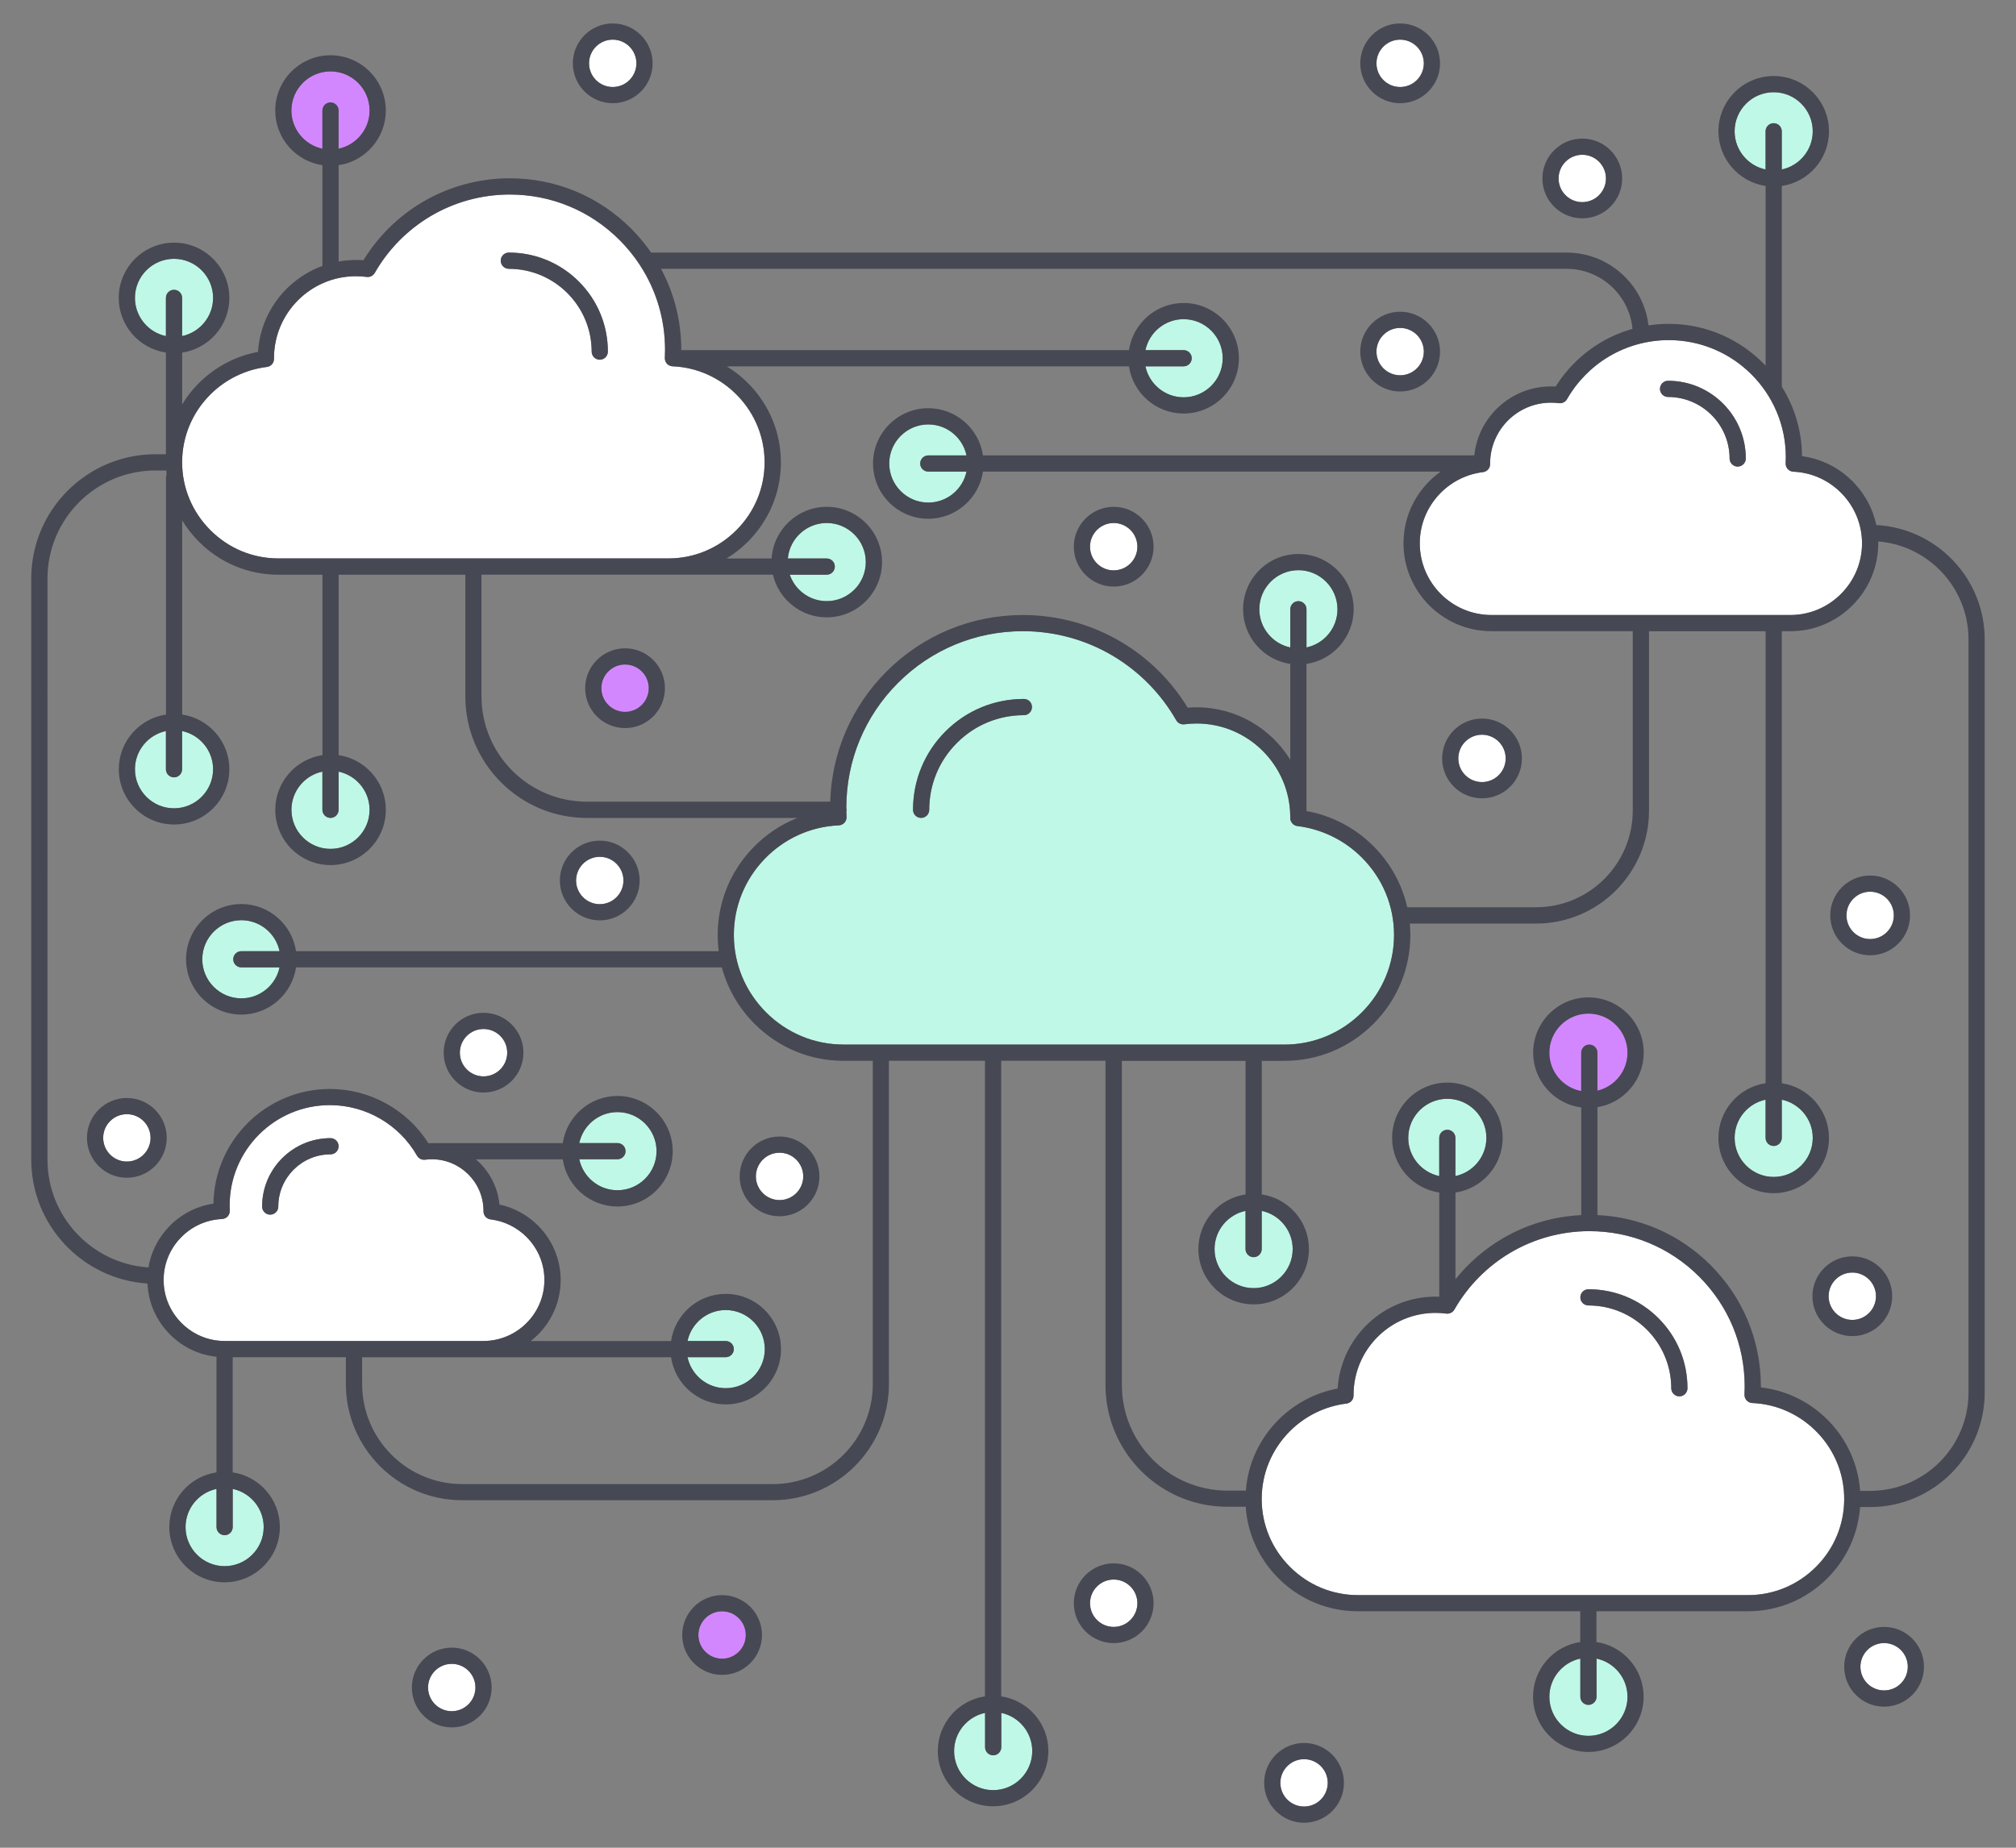 <svg id="Layer_2" xmlns="http://www.w3.org/2000/svg" viewBox="0 0 600 550"><rect x="0" y="0" width="600" height="550" fill="#808080" stroke="none"/><style>.st0{fill:none}.st1{fill:#d387ff}.st2{fill:#fff}.st3{fill:#bff8e6}.st4{fill:#464853}</style><path id="XMLID_222_" class="st0" d="M202.76 104.22H336c1.17-7.93 8.02-14.04 16.27-14.04 9.07 0 16.45 7.38 16.45 16.45s-7.38 16.45-16.45 16.45c-8.25 0-15.1-6.11-16.27-14.04H216.27c2.45 1.5 4.73 3.32 6.77 5.44 6.03 6.27 9.35 14.49 9.35 23.14 0 8.89-3.49 17.28-9.82 23.61-1.94 1.94-4.07 3.61-6.35 5h13.41c.55-8.57 7.7-15.38 16.41-15.38 9.07 0 16.45 7.38 16.45 16.45s-7.38 16.45-16.45 16.45c-7.78 0-14.31-5.43-16.02-12.7H143.3v36.21c0 17.29 14.07 31.36 31.36 31.36h72.43c.45-14.65 6.36-28.35 16.77-38.76 10.84-10.84 25.24-16.8 40.57-16.8 10.31 0 20.41 2.76 29.23 7.99 8.1 4.81 14.92 11.56 19.81 19.59.88-.07 1.77-.11 2.67-.11 11.77 0 22.11 6.25 27.87 15.61v-28.53c-7.93-1.17-14.04-8.02-14.04-16.27 0-9.07 7.38-16.45 16.45-16.45s16.45 7.38 16.45 16.45c0 8.25-6.11 15.1-14.04 16.27v43.79c7.47 1.34 14.47 4.99 19.9 10.42 5.1 5.1 8.56 11.39 10.09 18.23h38.32c15.88 0 28.8-12.92 28.8-28.8v-53.38h-42.06c-14.43 0-26.17-11.74-26.17-26.17 0-6.96 2.73-13.53 7.69-18.48 1.05-1.05 2.19-2.01 3.4-2.86H292.55c-1.17 7.93-8.02 14.04-16.27 14.04-9.07 0-16.45-7.38-16.45-16.45s7.38-16.45 16.45-16.45c8.25 0 15.1 6.11 16.27 14.04h146.24c1.21-11.52 10.98-20.53 22.81-20.53.47 0 .94.01 1.4.04 3.36-5.38 7.98-9.9 13.45-13.14 2.96-1.75 6.13-3.11 9.42-4.03-.93-10.02-9.39-17.88-19.64-17.88h-269.5c3.94 7.33 6.03 15.56 6.03 24.12v.1zm-16.73 112.5c-6.55 0-11.87-5.33-11.87-11.87 0-6.55 5.33-11.87 11.87-11.87 6.55 0 11.87 5.33 11.87 11.87 0 6.54-5.33 11.87-11.87 11.87zm255.05-2.84c6.55 0 11.87 5.33 11.87 11.87 0 6.55-5.33 11.87-11.87 11.87-6.55 0-11.87-5.33-11.87-11.87-.01-6.54 5.32-11.87 11.87-11.87zm-109.62-63.03c6.55 0 11.87 5.33 11.87 11.87 0 6.55-5.33 11.87-11.87 11.87s-11.87-5.33-11.87-11.87c-.01-6.54 5.32-11.87 11.87-11.87zm85.25-58.06c6.55 0 11.87 5.33 11.87 11.87 0 6.55-5.33 11.87-11.87 11.87-6.55 0-11.87-5.33-11.87-11.87 0-6.54 5.32-11.87 11.87-11.87z"/><path id="XMLID_229_" class="st0" d="M224.58 304.75c-4.74-4.74-8.06-10.52-9.74-16.8H88.1c-1.17 7.93-8.02 14.04-16.27 14.04-9.07 0-16.45-7.38-16.45-16.45s7.38-16.45 16.45-16.45c8.25 0 15.1 6.11 16.27 14.04h125.79c-.21-1.59-.31-3.21-.31-4.84 0-9.69 3.72-18.9 10.48-25.92 3.79-3.94 8.29-6.95 13.22-8.91h-62.62c-19.95 0-36.19-16.23-36.19-36.19v-36.21h-37.7v53.71c7.93 1.17 14.04 8.02 14.04 16.27 0 9.07-7.38 16.45-16.45 16.45s-16.45-7.38-16.45-16.45c0-8.25 6.11-15.1 14.04-16.27v-53.71H82.82c-8.9 0-17.28-3.49-23.62-9.82-1.94-1.94-3.61-4.07-4.99-6.35v57.81c7.93 1.17 14.04 8.02 14.04 16.27 0 9.07-7.38 16.45-16.45 16.45s-16.45-7.38-16.45-16.45c0-8.25 6.11-15.1 14.04-16.27v-70.56c0-.33.07-.65.19-.94-.04-.39-.08-.77-.11-1.16h-3.19c-17.73 0-32.16 14.42-32.16 32.16v172.96c0 17.02 13.3 31 30.05 32.09.75-4.54 2.86-8.75 6.12-12.14 3.58-3.72 8.21-6.1 13.23-6.84.28-18.88 15.72-34.14 34.66-34.14 11.89 0 22.98 6.15 29.31 16.15.34-.02.69-.03 1.04-.03h38.95c1.17-7.93 8.02-14.04 16.27-14.04 9.07 0 16.45 7.38 16.45 16.45s-7.38 16.45-16.45 16.45c-8.25 0-15.1-6.11-16.27-14.04h-25.87c3.89 3.32 6.51 8.08 7.02 13.45 4.31.92 8.32 3.1 11.47 6.25 4.35 4.35 6.75 10.12 6.75 16.23 0 7.38-3.49 13.95-8.91 18.16h41.77c1.17-7.93 8.02-14.04 16.27-14.04 9.07 0 16.45 7.38 16.45 16.45s-7.38 16.45-16.45 16.45c-8.25 0-15.1-6.11-16.27-14.04h-91.94v7.98c0 16.42 13.36 29.78 29.78 29.78h92.42c16.42 0 29.78-13.36 29.78-29.78v-96.22h-8.72c-9.96.02-19.36-3.89-26.45-10.99zm-46.08-54.53c6.55 0 11.87 5.33 11.87 11.87 0 6.55-5.33 11.87-11.87 11.87-6.55 0-11.87-5.33-11.87-11.87 0-6.55 5.33-11.87 11.87-11.87zM37.75 350.57c-6.55 0-11.87-5.33-11.87-11.87 0-6.55 5.33-11.87 11.87-11.87 6.55 0 11.87 5.33 11.87 11.87 0 6.55-5.32 11.87-11.87 11.87zm106.16-25.35c-6.55 0-11.87-5.33-11.87-11.87 0-6.55 5.33-11.87 11.87-11.87 6.55 0 11.87 5.33 11.87 11.87 0 6.54-5.33 11.87-11.87 11.87zm88.1 36.82c-6.55 0-11.87-5.33-11.87-11.87 0-6.55 5.33-11.87 11.87-11.87 6.55 0 11.87 5.33 11.87 11.87 0 6.55-5.32 11.87-11.87 11.87z"/><path id="XMLID_235_" class="st0" d="M559 161.17c0 .18.01.37.01.56 0 6.96-2.73 13.53-7.68 18.48-4.96 4.96-11.52 7.69-18.48 7.69h-2.54v134.53c7.93 1.17 14.04 8.02 14.04 16.27 0 9.07-7.38 16.45-16.45 16.45s-16.45-7.38-16.45-16.45c0-8.25 6.11-15.1 14.04-16.27V187.89h-34.7v53.38c0 18.54-15.08 33.62-33.62 33.62H419.6c.1 1.12.16 2.26.16 3.4 0 9.97-3.91 19.37-11 26.46-7.1 7.1-16.49 11-26.46 11h-6.76v39.77c7.93 1.17 14.04 8.02 14.04 16.27 0 9.07-7.38 16.45-16.45 16.45s-16.45-7.38-16.45-16.45c0-8.25 6.11-15.1 14.04-16.27v-39.77H333.9v96.51c0 17.33 14.1 31.42 31.42 31.42h5.49c.59-7.96 3.99-15.37 9.73-21.11 4.8-4.8 10.98-8.04 17.58-9.27.96-15.25 13.67-27.36 29.16-27.36.37 0 .73.01 1.09.02v-31.01c-7.93-1.17-14.04-8.02-14.04-16.27 0-9.07 7.38-16.45 16.45-16.45s16.45 7.38 16.45 16.45c0 8.25-6.11 15.1-14.04 16.27v25.81c3.84-4.79 8.53-8.88 13.84-12.03 7.15-4.24 15.27-6.66 23.59-7.05v-32.05c-8.06-1.06-14.31-7.96-14.31-16.31 0-9.07 7.38-16.45 16.45-16.45s16.45 7.38 16.45 16.45c0 8.16-5.97 14.95-13.77 16.23v32.12c12.73.59 24.62 5.82 33.69 14.9 9.64 9.64 14.95 22.46 14.95 36.1v.29c7.7.88 14.83 4.41 20.28 10.08 5.47 5.69 8.71 12.97 9.26 20.72h2.98c16.15 0 29.28-13.14 29.28-29.28V190.35c-.01-15.34-11.86-27.96-26.88-29.18zm-7.72 236.54c-6.55 0-11.87-5.33-11.87-11.87 0-6.55 5.33-11.87 11.87-11.87s11.87 5.33 11.87 11.87c0 6.55-5.32 11.87-11.87 11.87zm5.31-113.36c-6.55 0-11.87-5.33-11.87-11.87 0-6.55 5.33-11.87 11.87-11.87 6.55 0 11.87 5.33 11.87 11.87 0 6.54-5.32 11.87-11.87 11.87z"/><path id="XMLID_248_" class="st1" d="M221.95 486.68c0-3.88-3.16-7.05-7.05-7.05-3.89 0-7.05 3.16-7.05 7.05 0 3.89 3.16 7.05 7.05 7.05 3.89-.01 7.05-3.17 7.05-7.05z"/><path id="XMLID_240_" class="st1" d="M193.07 204.85c0-3.89-3.16-7.05-7.05-7.05-3.89 0-7.05 3.16-7.05 7.05 0 3.89 3.16 7.05 7.05 7.05 3.89-.01 7.05-3.17 7.05-7.05z"/><path id="XMLID_244_" class="st2" d="M239.06 350.17c0-3.89-3.16-7.05-7.05-7.05-3.89 0-7.05 3.16-7.05 7.05 0 3.88 3.16 7.05 7.05 7.05 3.89 0 7.05-3.16 7.05-7.05z"/><circle id="XMLID_252_" class="st2" cx="388.11" cy="530.69" r="7.05"/><ellipse id="XMLID_256_" transform="rotate(-67.5 560.732 496.125)" class="st2" cx="560.74" cy="496.14" rx="7.05" ry="7.05"/><path id="XMLID_260_" class="st2" d="M331.46 470.17c-3.89 0-7.05 3.16-7.05 7.05 0 3.88 3.16 7.05 7.05 7.05s7.05-3.16 7.05-7.05c-.01-3.89-3.17-7.05-7.05-7.05z"/><circle id="XMLID_264_" class="st2" cx="134.45" cy="502.32" r="7.05"/><ellipse id="XMLID_268_" transform="rotate(-67.5 441.068 225.749)" class="st2" cx="441.08" cy="225.75" rx="7.05" ry="7.05"/><path id="XMLID_272_" class="st2" d="M178.5 269.14c3.89 0 7.05-3.16 7.05-7.05 0-3.88-3.16-7.05-7.05-7.05-3.89 0-7.05 3.16-7.05 7.05.01 3.89 3.17 7.05 7.05 7.05z"/><circle id="XMLID_276_" class="st2" cx="143.91" cy="313.35" r="7.05"/><path id="XMLID_280_" class="st2" d="M44.8 338.7c0-3.89-3.16-7.05-7.05-7.05-3.89 0-7.05 3.16-7.05 7.05 0 3.88 3.16 7.05 7.05 7.05 3.89 0 7.05-3.16 7.05-7.05z"/><circle id="XMLID_284_" class="st2" cx="416.71" cy="104.66" r="7.05"/><circle id="XMLID_288_" class="st2" cx="470.92" cy="53.12" r="7.05"/><ellipse id="XMLID_292_" transform="rotate(-67.5 182.356 18.849)" class="st2" cx="182.36" cy="18.85" rx="7.05" ry="7.05"/><circle id="XMLID_296_" class="st2" cx="416.71" cy="18.85" r="7.05"/><ellipse id="XMLID_300_" transform="rotate(-9.213 331.436 162.681)" class="st2" cx="331.46" cy="162.73" rx="7.05" ry="7.05"/><path id="XMLID_304_" class="st2" d="M556.59 265.43c-3.89 0-7.05 3.16-7.05 7.05s3.16 7.05 7.05 7.05c3.88 0 7.05-3.16 7.05-7.05s-3.16-7.05-7.05-7.05z"/><path id="XMLID_308_" class="st2" d="M551.28 378.79c-3.89 0-7.05 3.16-7.05 7.05 0 3.88 3.16 7.05 7.05 7.05s7.05-3.16 7.05-7.05c0-3.88-3.16-7.05-7.05-7.05z"/><path id="XMLID_330_" class="st2" d="M496.65 101.23c-6.26 0-12.39 1.68-17.74 4.85-5.2 3.08-9.53 7.49-12.53 12.73-.49.85-1.45 1.33-2.42 1.19-.76-.1-1.55-.15-2.36-.15-9.99 0-18.11 8.13-18.11 18.11v.06c.07 1.27-.86 2.35-2.12 2.51-4.7.56-9.16 2.74-12.54 6.12-4.04 4.04-6.27 9.4-6.27 15.07 0 11.77 9.58 21.34 21.34 21.34h88.94c5.67 0 11.03-2.23 15.07-6.27 4.04-4.05 6.27-9.4 6.27-15.07 0-5.52-2.12-10.76-5.97-14.76-3.84-4-8.98-6.32-14.46-6.56-.64-.03-1.25-.31-1.68-.79-.43-.48-.66-1.11-.62-1.75.03-.59.05-1.2.05-1.8-.01-19.2-15.64-34.83-34.85-34.83zm20.52 37.66c-1.33 0-2.41-1.08-2.41-2.41 0-10.1-8.22-18.31-18.31-18.31-1.33 0-2.41-1.08-2.41-2.41s1.08-2.41 2.41-2.41c12.76 0 23.14 10.38 23.14 23.14 0 1.32-1.09 2.4-2.42 2.4z"/><path id="XMLID_334_" class="st2" d="M62.61 157.83c5.42 5.42 12.6 8.41 20.2 8.41h116.14c7.61 0 14.78-2.99 20.2-8.41s8.4-12.6 8.4-20.2c0-7.39-2.84-14.42-8-19.79-5.15-5.35-12.03-8.48-19.38-8.79-.02 0-.05 0-.07-.01-.04 0-.08-.01-.12-.01-.04 0-.07-.01-.11-.02-.04-.01-.09-.02-.13-.03-.03-.01-.06-.02-.1-.02-.05-.01-.09-.03-.14-.04l-.09-.03c-.04-.02-.09-.03-.13-.05-.03-.01-.06-.03-.08-.04l-.12-.06c-.03-.02-.06-.03-.09-.05-.04-.02-.07-.05-.11-.07l-.09-.06c-.03-.03-.07-.05-.1-.08-.03-.02-.06-.05-.08-.08l-.09-.09-.04-.04c-.01-.01-.02-.03-.04-.04-.03-.03-.05-.06-.08-.1l-.06-.09c-.03-.04-.05-.07-.07-.11-.02-.03-.04-.06-.05-.09-.02-.04-.04-.08-.07-.12-.01-.03-.03-.06-.04-.08-.02-.04-.04-.09-.05-.13l-.03-.09c-.02-.04-.03-.09-.04-.14-.01-.03-.02-.06-.02-.09-.01-.04-.02-.09-.03-.13-.01-.04-.01-.07-.02-.11-.01-.04-.01-.08-.01-.12 0-.04-.01-.08-.01-.12v-.06-.06-.06c.04-.79.06-1.59.06-2.38 0-9.04-2.58-17.68-7.39-25.09-.07-.09-.13-.18-.18-.28-1.72-2.61-3.71-5.06-5.97-7.32-8.73-8.73-20.34-13.54-32.69-13.54-8.3 0-16.45 2.23-23.55 6.44-6.9 4.09-12.64 9.93-16.62 16.9-.49.85-1.44 1.33-2.42 1.19-1.03-.14-2.1-.21-3.18-.21-13.45 0-24.39 10.94-24.39 24.39v.1c.06 1.27-.86 2.37-2.12 2.52-6.31.75-12.28 3.67-16.81 8.2-5.42 5.42-8.41 12.6-8.41 20.2.02 7.59 3 14.76 8.42 20.18zm88.83-82.64c7.88 0 15.28 3.06 20.85 8.63 5.56 5.56 8.63 12.97 8.63 20.85 0 1.33-1.08 2.41-2.41 2.41s-2.41-1.08-2.41-2.41c0-13.59-11.06-24.65-24.65-24.65-1.33 0-2.41-1.08-2.41-2.41-.01-1.34 1.07-2.42 2.4-2.42z"/><path id="XMLID_338_" class="st2" d="M540.87 426.41c-5.15-5.35-12.03-8.48-19.38-8.79-.64-.03-1.25-.31-1.68-.79-.43-.48-.66-1.11-.63-1.75.04-.79.06-1.59.06-2.39 0-12.35-4.81-23.96-13.54-32.69-8.73-8.73-20.34-13.54-32.69-13.54-8.3 0-16.45 2.23-23.55 6.44-6.9 4.09-12.64 9.93-16.62 16.9-.03.04-.05.09-.08.13-.01.01-.01.02-.02.02-.04.06-.08.11-.13.17-.01.02-.03.03-.04.05-.03.04-.07.08-.1.11l-.05.05c-.04.04-.08.07-.12.11-.01.01-.03.02-.04.04-.05.04-.11.08-.16.12-.02.02-.05.03-.07.04-.03.02-.07.04-.11.06-.03.02-.06.03-.09.05-.03.02-.06.03-.09.05-.03.01-.06.03-.1.04-.06.02-.11.04-.17.06-.03.01-.07.02-.1.03-.04.01-.07.02-.11.03-.03.01-.06.01-.1.02-.04.01-.09.01-.13.02-.02 0-.05.01-.07.01-.07.01-.14.01-.21.01h-.07c-.05 0-.11 0-.16-.01-.03 0-.05 0-.08-.01h-.04c-1.03-.14-2.1-.21-3.18-.21-13.45 0-24.39 10.94-24.39 24.39v.1c.06 1.27-.87 2.36-2.12 2.51-6.31.75-12.28 3.67-16.81 8.2-5.42 5.42-8.41 12.6-8.41 20.2 0 7.61 2.99 14.78 8.41 20.2s12.6 8.41 20.2 8.41h116.14c7.61 0 14.78-2.99 20.2-8.41s8.4-12.6 8.4-20.2c.03-7.39-2.81-14.42-7.97-19.78zm-41.06-10.76c-1.33 0-2.41-1.08-2.41-2.41 0-13.59-11.06-24.65-24.65-24.65-1.33 0-2.41-1.08-2.41-2.41s1.08-2.41 2.41-2.41c7.88 0 15.28 3.06 20.85 8.63 5.56 5.56 8.63 12.97 8.63 20.85-.01 1.32-1.09 2.4-2.42 2.4z"/><path id="XMLID_342_" class="st2" d="M66.08 362.86c-4.67.2-9.03 2.18-12.3 5.58-3.28 3.41-5.08 7.87-5.08 12.56 0 4.83 1.89 9.38 5.34 12.82 3.44 3.44 8 5.34 12.82 5.34H143.88c10.01 0 18.16-8.15 18.16-18.16 0-4.83-1.9-9.38-5.34-12.82-2.88-2.88-6.67-4.73-10.67-5.21-1.25-.15-2.18-1.24-2.12-2.5v-.04c0-8.47-6.89-15.36-15.36-15.36-.68 0-1.36.04-2 .13-.97.13-1.93-.34-2.42-1.19-5.31-9.29-15.24-15.06-25.93-15.06-16.46 0-29.84 13.39-29.84 29.84 0 .51.01 1.03.04 1.54.03.64-.19 1.27-.62 1.75-.45.47-1.06.76-1.7.78zm32.28-24.08c1.33 0 2.41 1.08 2.41 2.41s-1.08 2.41-2.41 2.41c-8.57 0-15.54 6.97-15.54 15.54 0 1.33-1.08 2.41-2.41 2.41S78 360.47 78 359.14c0-11.22 9.14-20.36 20.36-20.36z"/><path id="XMLID_312_" class="st1" d="M86.74 32.89c0 5.58 3.96 10.26 9.22 11.37V32.89c0-1.33 1.08-2.41 2.41-2.41s2.41 1.08 2.41 2.41v11.37c5.26-1.11 9.22-5.79 9.22-11.37 0-6.41-5.22-11.63-11.63-11.63-6.42 0-11.63 5.22-11.63 11.63z"/><path id="XMLID_237_" class="st3" d="M183.77 345.07H172.4c1.11 5.26 5.79 9.22 11.37 9.22 6.41 0 11.63-5.22 11.63-11.63 0-6.41-5.22-11.63-11.63-11.63-5.58 0-10.26 3.96-11.37 9.22h11.37c1.33 0 2.41 1.08 2.41 2.41s-1.08 2.41-2.41 2.41z"/><path id="XMLID_238_" class="st3" d="M71.83 283.13H83.2c-1.11-5.26-5.79-9.22-11.37-9.22-6.41 0-11.63 5.22-11.63 11.63 0 6.41 5.22 11.63 11.63 11.63 5.58 0 10.26-3.96 11.37-9.22H71.83c-1.33 0-2.41-1.08-2.41-2.41-.01-1.33 1.07-2.41 2.41-2.41z"/><path id="XMLID_239_" class="st3" d="M86.74 241.05c0 6.41 5.22 11.63 11.63 11.63 6.41 0 11.63-5.22 11.63-11.63 0-5.58-3.96-10.26-9.22-11.37v11.37c0 1.33-1.08 2.41-2.41 2.41s-2.41-1.08-2.41-2.41v-11.37c-5.27 1.1-9.22 5.78-9.22 11.37z"/><path id="XMLID_313_" class="st3" d="M40.16 228.98c0 6.41 5.22 11.63 11.63 11.63 6.41 0 11.63-5.22 11.63-11.63 0-5.58-3.96-10.26-9.22-11.37v11.37c0 1.33-1.08 2.41-2.41 2.41s-2.41-1.08-2.41-2.41V217.6c-5.26 1.12-9.22 5.79-9.22 11.38z"/><path id="XMLID_314_" class="st3" d="M49.38 100.05V88.67c0-1.33 1.08-2.41 2.41-2.41s2.41 1.08 2.41 2.41v11.37c5.26-1.11 9.22-5.79 9.22-11.37 0-6.41-5.22-11.63-11.63-11.63-6.41 0-11.63 5.22-11.63 11.63 0 5.59 3.96 10.26 9.22 11.38z"/><path id="XMLID_315_" class="st3" d="M78.48 454.56c0-5.58-3.96-10.26-9.22-11.37v11.37c0 1.33-1.08 2.41-2.41 2.41s-2.41-1.08-2.41-2.41v-11.37c-5.26 1.11-9.22 5.79-9.22 11.37 0 6.41 5.22 11.63 11.63 11.63 6.41-.01 11.63-5.22 11.63-11.63z"/><path id="XMLID_316_" class="st3" d="M215.99 403.99h-11.37c1.11 5.26 5.79 9.22 11.37 9.22 6.41 0 11.63-5.22 11.63-11.63 0-6.41-5.22-11.63-11.63-11.63-5.58 0-10.26 3.96-11.37 9.22h11.37c1.33 0 2.41 1.08 2.41 2.41s-1.08 2.41-2.41 2.41z"/><path id="XMLID_319_" class="st1" d="M484.37 313.35c0-6.41-5.22-11.63-11.63-11.63-6.41 0-11.63 5.22-11.63 11.63 0 5.68 4.09 10.42 9.48 11.43v-11.43c0-1.33 1.08-2.41 2.41-2.41s2.41 1.08 2.41 2.41v11.31c5.14-1.21 8.96-5.82 8.96-11.31z"/><path id="XMLID_317_" class="st3" d="M298 509.86v10.22c0 1.33-1.08 2.41-2.41 2.41s-2.41-1.08-2.41-2.41v-10.22c-5.26 1.11-9.22 5.79-9.22 11.37 0 6.41 5.22 11.63 11.63 11.63s11.63-5.22 11.63-11.63c-.01-5.58-3.96-10.26-9.22-11.37z"/><path id="XMLID_318_" class="st3" d="M442.38 338.7c0-6.41-5.22-11.63-11.63-11.63s-11.63 5.22-11.63 11.63c0 5.58 3.96 10.26 9.22 11.37V338.7c0-1.33 1.08-2.41 2.41-2.41s2.41 1.08 2.41 2.41v11.37c5.26-1.11 9.22-5.78 9.22-11.37z"/><path id="XMLID_320_" class="st3" d="M475.16 493.69v11.37c0 1.33-1.08 2.41-2.41 2.41s-2.41-1.08-2.41-2.41v-11.37c-5.26 1.11-9.22 5.79-9.22 11.37 0 6.41 5.22 11.63 11.63 11.63 6.41 0 11.63-5.22 11.63-11.63-.01-5.58-3.96-10.25-9.22-11.37z"/><path id="XMLID_321_" class="st3" d="M516.26 338.7c0 6.41 5.22 11.63 11.63 11.63 6.41 0 11.63-5.22 11.63-11.63 0-5.58-3.96-10.26-9.22-11.37v11.37c0 1.33-1.08 2.41-2.41 2.41s-2.41-1.08-2.41-2.41v-11.37c-5.27 1.11-9.22 5.79-9.22 11.37z"/><path id="XMLID_322_" class="st3" d="M361.47 371.8c0 6.41 5.22 11.63 11.63 11.63 6.41 0 11.63-5.22 11.63-11.63 0-5.58-3.96-10.26-9.22-11.37v11.37c0 1.33-1.08 2.41-2.41 2.41s-2.41-1.08-2.41-2.41v-11.37c-5.26 1.11-9.22 5.79-9.22 11.37z"/><path id="XMLID_323_" class="st3" d="M398.05 181.35c0-6.41-5.22-11.63-11.63-11.63-6.41 0-11.63 5.22-11.63 11.63 0 5.58 3.96 10.26 9.22 11.37v-11.37c0-1.33 1.08-2.41 2.41-2.41s2.41 1.08 2.41 2.41v11.37c5.27-1.11 9.22-5.79 9.22-11.37z"/><path id="XMLID_324_" class="st3" d="M525.47 50.45V39.08c0-1.33 1.08-2.41 2.41-2.41s2.41 1.08 2.41 2.41v11.37c5.26-1.11 9.22-5.79 9.22-11.37 0-6.41-5.22-11.63-11.63-11.63-6.41 0-11.63 5.22-11.63 11.63.01 5.58 3.96 10.26 9.22 11.37z"/><path id="XMLID_325_" class="st3" d="M352.28 109.05H340.9c1.11 5.26 5.79 9.22 11.37 9.22 6.41 0 11.63-5.22 11.63-11.63 0-6.41-5.22-11.63-11.63-11.63-5.58 0-10.26 3.96-11.37 9.22h11.37c1.33 0 2.41 1.08 2.41 2.41.01 1.33-1.07 2.41-2.4 2.41z"/><path id="XMLID_326_" class="st3" d="M276.28 135.55h11.37c-1.11-5.26-5.79-9.22-11.37-9.22-6.41 0-11.63 5.22-11.63 11.63 0 6.41 5.22 11.63 11.63 11.63 5.58 0 10.26-3.96 11.37-9.22h-11.37c-1.33 0-2.41-1.08-2.41-2.41s1.08-2.41 2.41-2.41z"/><path id="XMLID_327_" class="st3" d="M246.05 171.06h-11c1.57 4.57 5.9 7.87 11 7.87 6.41 0 11.63-5.22 11.63-11.63s-5.22-11.63-11.63-11.63c-6.05 0-11.03 4.65-11.58 10.56h11.58c1.33 0 2.41 1.08 2.41 2.41s-1.08 2.42-2.41 2.42z"/><path id="XMLID_346_" class="st3" d="M405.32 301.34c6.18-6.18 9.59-14.37 9.59-23.05 0-8.68-3.41-16.86-9.59-23.05-5.18-5.18-11.99-8.5-19.18-9.36-.03 0-.06-.01-.09-.02-.04-.01-.08-.01-.12-.02-.03-.01-.07-.02-.1-.03l-.12-.03c-.04-.01-.07-.03-.11-.04-.04-.01-.07-.03-.11-.04-.05-.02-.09-.04-.14-.07-.02-.01-.05-.02-.07-.03-.14-.07-.26-.16-.38-.26l-.03-.03c-.05-.04-.09-.08-.14-.13-.02-.02-.04-.04-.05-.06-.03-.04-.07-.07-.1-.11-.02-.03-.04-.05-.06-.08-.03-.03-.05-.07-.08-.1l-.06-.09c-.02-.03-.04-.07-.06-.1-.02-.03-.03-.07-.05-.1-.02-.03-.03-.07-.05-.11-.01-.03-.03-.07-.04-.1-.01-.04-.03-.07-.04-.11-.01-.03-.02-.07-.03-.1l-.03-.12c-.01-.03-.01-.07-.02-.1-.01-.04-.01-.09-.02-.13 0-.03-.01-.07-.01-.1 0-.05-.01-.09-.01-.14v-.63c-.18-15.22-12.61-27.55-27.87-27.55-1.24 0-2.46.08-3.64.24-.97.13-1.93-.34-2.42-1.19-4.52-7.91-11.05-14.56-18.89-19.21-8.07-4.79-17.33-7.32-26.76-7.32-14.04 0-27.23 5.47-37.16 15.39-9.92 9.92-15.39 23.12-15.39 37.16v.03c.05.19.07.38.07.58 0 .18-.02.35-.06.52.01.53.03 1.06.06 1.58.03.64-.19 1.27-.62 1.75s-1.04.76-1.68.79c-8.39.36-16.24 3.92-22.11 10.03-5.89 6.13-9.13 14.14-9.13 22.58 0 8.68 3.4 16.86 9.59 23.05 6.18 6.18 14.37 9.59 23.05 9.59h131.23c8.66.01 16.85-3.39 23.03-9.58zm-100.59-88.46c-7.53 0-14.61 2.93-19.92 8.25-5.32 5.32-8.25 12.39-8.25 19.92 0 1.33-1.08 2.41-2.41 2.41s-2.41-1.08-2.41-2.41c0-8.82 3.43-17.11 9.66-23.34s14.52-9.66 23.34-9.66c1.33 0 2.41 1.08 2.41 2.41-.01 1.34-1.09 2.42-2.42 2.42z"/><path id="XMLID_243_" class="st4" d="M186.03 192.98c-6.55 0-11.87 5.33-11.87 11.87 0 6.55 5.33 11.87 11.87 11.87 6.55 0 11.87-5.33 11.87-11.87 0-6.55-5.33-11.87-11.87-11.87zm-7.05 11.87c0-3.89 3.16-7.05 7.05-7.05 3.89 0 7.05 3.16 7.05 7.05 0 3.89-3.16 7.05-7.05 7.05-3.89-.01-7.05-3.17-7.05-7.05z"/><path id="XMLID_247_" class="st4" d="M232.01 338.3c-6.55 0-11.87 5.33-11.87 11.87 0 6.55 5.33 11.87 11.87 11.87 6.55 0 11.87-5.33 11.87-11.87 0-6.54-5.32-11.87-11.87-11.87zm-7.05 11.87c0-3.89 3.16-7.05 7.05-7.05 3.89 0 7.05 3.16 7.05 7.05 0 3.88-3.16 7.05-7.05 7.05-3.88 0-7.05-3.16-7.05-7.05z"/><path id="XMLID_251_" class="st4" d="M214.91 474.81c-6.55 0-11.87 5.33-11.87 11.87 0 6.55 5.33 11.87 11.87 11.87 6.55 0 11.87-5.33 11.87-11.87 0-6.55-5.33-11.87-11.87-11.87zm-7.05 11.87c0-3.88 3.16-7.05 7.05-7.05 3.89 0 7.05 3.16 7.05 7.05 0 3.89-3.16 7.05-7.05 7.05-3.89-.01-7.05-3.17-7.05-7.05z"/><path id="XMLID_255_" class="st4" d="M388.11 518.82c-6.55 0-11.87 5.33-11.87 11.87s5.33 11.87 11.87 11.87c6.55 0 11.87-5.33 11.87-11.87s-5.32-11.87-11.87-11.87zm0 18.92c-3.89 0-7.05-3.16-7.05-7.05s3.16-7.05 7.05-7.05c3.89 0 7.05 3.16 7.05 7.05s-3.16 7.05-7.05 7.05z"/><path id="XMLID_259_" class="st4" d="M560.74 484.27c-6.55 0-11.87 5.33-11.87 11.87s5.33 11.87 11.87 11.87 11.87-5.33 11.87-11.87-5.32-11.87-11.87-11.87zm0 18.91c-3.89 0-7.05-3.16-7.05-7.05s3.16-7.05 7.05-7.05 7.05 3.16 7.05 7.05-3.16 7.05-7.05 7.05z"/><path id="XMLID_263_" class="st4" d="M331.46 465.35c-6.55 0-11.87 5.33-11.87 11.87 0 6.55 5.33 11.87 11.87 11.87s11.87-5.33 11.87-11.87c0-6.55-5.33-11.87-11.87-11.87zm0 18.92c-3.89 0-7.05-3.16-7.05-7.05 0-3.89 3.16-7.05 7.05-7.05s7.05 3.16 7.05 7.05c-.01 3.89-3.17 7.05-7.05 7.05z"/><path id="XMLID_267_" class="st4" d="M134.45 490.44c-6.55 0-11.87 5.33-11.87 11.87 0 6.55 5.33 11.87 11.87 11.87 6.55 0 11.87-5.33 11.87-11.87 0-6.54-5.32-11.87-11.87-11.87zm0 18.92c-3.89 0-7.05-3.16-7.05-7.05 0-3.89 3.16-7.05 7.05-7.05 3.89 0 7.05 3.16 7.05 7.05 0 3.89-3.17 7.05-7.05 7.05z"/><path id="XMLID_271_" class="st4" d="M441.08 237.63c6.55 0 11.87-5.33 11.87-11.87 0-6.55-5.33-11.87-11.87-11.87-6.55 0-11.87 5.33-11.87 11.87-.01 6.54 5.32 11.87 11.87 11.87zm7.04-11.88c0 3.89-3.16 7.05-7.05 7.05s-7.05-3.16-7.05-7.05c0-3.89 3.16-7.05 7.05-7.05s7.05 3.17 7.05 7.05z"/><path id="XMLID_275_" class="st4" d="M178.5 273.96c6.55 0 11.87-5.33 11.87-11.87 0-6.55-5.33-11.87-11.87-11.87-6.55 0-11.87 5.33-11.87 11.87 0 6.55 5.33 11.87 11.87 11.87zm0-18.92c3.89 0 7.05 3.16 7.05 7.05 0 3.89-3.16 7.05-7.05 7.05-3.89 0-7.05-3.16-7.05-7.05.01-3.89 3.17-7.05 7.05-7.05z"/><path id="XMLID_279_" class="st4" d="M143.91 301.47c-6.55 0-11.87 5.33-11.87 11.87 0 6.55 5.33 11.87 11.87 11.87 6.55 0 11.87-5.33 11.87-11.87 0-6.54-5.33-11.87-11.87-11.87zm0 18.92c-3.89 0-7.05-3.16-7.05-7.05 0-3.89 3.16-7.05 7.05-7.05 3.89 0 7.05 3.16 7.05 7.05-.01 3.89-3.17 7.05-7.05 7.05z"/><path id="XMLID_283_" class="st4" d="M37.75 326.83c-6.55 0-11.87 5.33-11.87 11.87 0 6.55 5.33 11.87 11.87 11.87 6.55 0 11.87-5.33 11.87-11.87 0-6.54-5.32-11.87-11.87-11.87zm-7.04 11.87c0-3.89 3.16-7.05 7.05-7.05 3.89 0 7.05 3.16 7.05 7.05 0 3.88-3.16 7.05-7.05 7.05-3.89 0-7.05-3.16-7.05-7.05z"/><path id="XMLID_287_" class="st4" d="M416.71 116.53c6.55 0 11.87-5.33 11.87-11.87 0-6.55-5.33-11.87-11.87-11.87-6.55 0-11.87 5.33-11.87 11.87 0 6.55 5.32 11.87 11.87 11.87zm7.05-11.87c0 3.89-3.16 7.05-7.05 7.05-3.89 0-7.05-3.16-7.05-7.05 0-3.89 3.16-7.05 7.05-7.05 3.89.01 7.05 3.17 7.05 7.05z"/><path id="XMLID_291_" class="st4" d="M470.92 64.99c6.55 0 11.87-5.33 11.87-11.87 0-6.55-5.33-11.87-11.87-11.87-6.55 0-11.87 5.33-11.87 11.87-.01 6.55 5.32 11.87 11.87 11.87zm7.04-11.87c0 3.89-3.16 7.05-7.05 7.05-3.89 0-7.05-3.16-7.05-7.05 0-3.89 3.16-7.05 7.05-7.05 3.89 0 7.05 3.16 7.05 7.05z"/><path id="XMLID_295_" class="st4" d="M182.36 30.72c6.55 0 11.87-5.33 11.87-11.87 0-6.55-5.33-11.87-11.87-11.87-6.55 0-11.87 5.33-11.87 11.87 0 6.55 5.32 11.87 11.87 11.87zm0-18.92c3.89 0 7.05 3.16 7.05 7.05 0 3.89-3.16 7.05-7.05 7.05-3.89 0-7.05-3.16-7.05-7.05 0-3.88 3.16-7.05 7.05-7.05z"/><path id="XMLID_299_" class="st4" d="M416.71 30.72c6.55 0 11.87-5.33 11.87-11.87 0-6.55-5.33-11.87-11.87-11.87-6.55 0-11.87 5.33-11.87 11.87 0 6.55 5.32 11.87 11.87 11.87zm7.05-11.87c0 3.89-3.16 7.05-7.05 7.05-3.89 0-7.05-3.16-7.05-7.05 0-3.89 3.16-7.05 7.05-7.05 3.89 0 7.05 3.17 7.05 7.05z"/><path id="XMLID_303_" class="st4" d="M331.46 174.6c6.55 0 11.87-5.33 11.87-11.87 0-6.55-5.33-11.87-11.87-11.87s-11.87 5.33-11.87 11.87c-.01 6.54 5.32 11.87 11.87 11.87zm7.04-11.87c0 3.89-3.16 7.05-7.05 7.05s-7.05-3.16-7.05-7.05c0-3.89 3.16-7.05 7.05-7.05s7.05 3.16 7.05 7.05z"/><path id="XMLID_307_" class="st4" d="M556.59 260.61c-6.55 0-11.87 5.33-11.87 11.87 0 6.55 5.33 11.87 11.87 11.87 6.55 0 11.87-5.33 11.87-11.87 0-6.55-5.32-11.87-11.87-11.87zm0 18.91c-3.89 0-7.05-3.16-7.05-7.05s3.16-7.05 7.05-7.05c3.88 0 7.05 3.16 7.05 7.05s-3.16 7.05-7.05 7.05z"/><path id="XMLID_311_" class="st4" d="M551.28 373.97c-6.55 0-11.87 5.33-11.87 11.87 0 6.55 5.33 11.87 11.87 11.87s11.87-5.33 11.87-11.87c0-6.55-5.32-11.87-11.87-11.87zm0 18.92c-3.89 0-7.05-3.16-7.05-7.05 0-3.89 3.16-7.05 7.05-7.05s7.05 3.16 7.05 7.05c0 3.89-3.16 7.05-7.05 7.05z"/><path id="XMLID_331_" class="st4" d="M496.45 113.34c-1.33 0-2.41 1.08-2.41 2.41s1.08 2.41 2.41 2.41c10.1 0 18.31 8.22 18.31 18.31 0 1.33 1.08 2.41 2.41 2.41s2.41-1.08 2.41-2.41c.01-12.75-10.37-23.13-23.13-23.13z"/><path id="XMLID_335_" class="st4" d="M151.44 80.01c13.59 0 24.65 11.06 24.65 24.65 0 1.33 1.08 2.41 2.41 2.41s2.41-1.08 2.41-2.41c0-7.88-3.06-15.28-8.63-20.85-5.56-5.56-12.97-8.63-20.85-8.63-1.33 0-2.41 1.08-2.41 2.41.01 1.34 1.09 2.42 2.42 2.42z"/><path id="XMLID_339_" class="st4" d="M472.75 383.76c-1.33 0-2.41 1.08-2.41 2.41s1.08 2.41 2.41 2.41c13.59 0 24.65 11.06 24.65 24.65 0 1.33 1.08 2.41 2.41 2.41s2.41-1.08 2.41-2.41c0-7.88-3.06-15.28-8.63-20.85-5.56-5.56-12.96-8.62-20.84-8.62z"/><path id="XMLID_343_" class="st4" d="M80.42 361.56c1.33 0 2.41-1.08 2.41-2.41 0-8.57 6.97-15.54 15.54-15.54 1.33 0 2.41-1.08 2.41-2.41s-1.08-2.41-2.41-2.41c-11.23 0-20.36 9.13-20.36 20.36-.01 1.33 1.07 2.41 2.41 2.41z"/><path id="XMLID_347_" class="st4" d="M304.73 208.05c-8.82 0-17.11 3.43-23.34 9.66s-9.66 14.52-9.66 23.34c0 1.33 1.08 2.41 2.41 2.41s2.41-1.08 2.41-2.41c0-7.53 2.93-14.61 8.25-19.92 5.32-5.32 12.39-8.25 19.92-8.25 1.33 0 2.41-1.08 2.41-2.41.01-1.34-1.07-2.42-2.4-2.42z"/><path id="XMLID_350_" class="st4" d="M558.43 156.29c-1-4.73-3.31-9.11-6.75-12.68-4.15-4.32-9.54-7.05-15.37-7.83-.05-7.59-2.25-14.68-6.01-20.69V55.35c7.93-1.17 14.04-8.02 14.04-16.27 0-9.07-7.38-16.45-16.45-16.45s-16.45 7.38-16.45 16.45c0 8.25 6.11 15.1 14.04 16.27v53.5c-7.24-7.66-17.48-12.45-28.82-12.45-2.03 0-4.05.16-6.04.46-1.43-12.19-11.82-21.68-24.39-21.68H193.78c-1.75-2.54-3.74-4.93-5.97-7.16-9.64-9.64-22.46-14.95-36.1-14.95-9.17 0-18.16 2.46-26.01 7.11-7.16 4.25-13.2 10.2-17.54 17.29-.73-.06-1.47-.08-2.22-.08-1.76 0-3.49.16-5.16.46V49.17c7.93-1.17 14.04-8.02 14.04-16.27 0-9.07-7.38-16.45-16.45-16.45S81.92 23.83 81.92 32.9c0 8.25 6.11 15.1 14.04 16.27v29.99c-10.65 3.89-18.42 13.8-19.17 25.59-6.6 1.22-12.78 4.47-17.58 9.27-1.94 1.94-3.61 4.07-4.99 6.35v-15.42c7.93-1.17 14.04-8.02 14.04-16.27 0-9.07-7.38-16.45-16.45-16.45S35.34 79.6 35.34 88.67c0 8.25 6.11 15.1 14.04 16.27v30.27h-3.1c-20.39 0-36.98 16.59-36.98 36.98v172.96c0 19.59 15.31 35.67 34.59 36.9.26 5.72 2.62 11.08 6.72 15.18 3.78 3.78 8.61 6.08 13.82 6.62v34.42c-7.93 1.17-14.04 8.02-14.04 16.27 0 9.07 7.38 16.45 16.45 16.45s16.45-7.38 16.45-16.45c0-8.25-6.11-15.1-14.04-16.27v-34.29h33.69v7.98c0 19.08 15.52 34.6 34.6 34.6h92.42c19.08 0 34.6-15.52 34.6-34.6v-96.22h28.59v189.2c-7.93 1.17-14.04 8.02-14.04 16.27 0 9.07 7.38 16.45 16.45 16.45s16.45-7.38 16.45-16.45c0-8.25-6.11-15.1-14.04-16.27v-189.2h31.04v96.51c0 19.99 16.26 36.25 36.25 36.25h5.48c.55 8.03 3.96 15.51 9.74 21.29 6.33 6.33 14.72 9.82 23.62 9.82h66.21v9.16c-7.93 1.17-14.04 8.02-14.04 16.27 0 9.07 7.38 16.45 16.45 16.45s16.45-7.38 16.45-16.45c0-8.25-6.11-15.1-14.04-16.27v-9.16h45.11c8.9 0 17.28-3.49 23.62-9.82 5.75-5.76 9.16-13.21 9.73-21.2h2.98c18.81 0 34.11-15.3 34.11-34.11V190.35c.02-18.19-14.29-33.1-32.25-34.06zM527.88 27.45c6.41 0 11.63 5.22 11.63 11.63 0 5.58-3.96 10.26-9.22 11.37V39.08c0-1.33-1.08-2.41-2.41-2.41s-2.41 1.08-2.41 2.41v11.37c-5.26-1.11-9.22-5.79-9.22-11.37.01-6.41 5.22-11.63 11.63-11.63zm-417.89 5.44c0 5.58-3.96 10.26-9.22 11.37V32.89c0-1.33-1.08-2.41-2.41-2.41s-2.41 1.08-2.41 2.41v11.37c-5.26-1.11-9.22-5.79-9.22-11.37 0-6.41 5.22-11.63 11.63-11.63 6.42 0 11.63 5.22 11.63 11.63zm185.6 499.97c-6.41 0-11.63-5.22-11.63-11.63 0-5.58 3.96-10.26 9.22-11.37v10.22c0 1.33 1.08 2.41 2.41 2.41s2.41-1.08 2.41-2.41v-10.22c5.26 1.11 9.22 5.79 9.22 11.37-.01 6.41-5.22 11.63-11.63 11.63zm177.16-16.16c-6.41 0-11.63-5.22-11.63-11.63 0-5.58 3.96-10.26 9.22-11.37v11.37c0 1.33 1.08 2.41 2.41 2.41s2.41-1.08 2.41-2.41V493.7c5.26 1.11 9.22 5.79 9.22 11.37-.01 6.41-5.22 11.63-11.63 11.63zm55.13-175.59c1.33 0 2.41-1.08 2.41-2.41v-11.37c5.26 1.11 9.22 5.79 9.22 11.37 0 6.41-5.22 11.63-11.63 11.63-6.41 0-11.63-5.22-11.63-11.63 0-5.58 3.96-10.26 9.22-11.37v11.37c0 1.33 1.08 2.41 2.41 2.41zm3.61-205.04c0 .6-.02 1.21-.05 1.8-.03.64.19 1.27.62 1.75s1.04.76 1.68.79c5.48.23 10.62 2.56 14.46 6.56 3.85 4.01 5.97 9.25 5.97 14.76 0 5.67-2.23 11.03-6.27 15.07-4.04 4.04-9.4 6.27-15.07 6.27h-88.94c-11.77 0-21.34-9.58-21.34-21.34 0-5.67 2.23-11.02 6.27-15.07 3.39-3.39 7.84-5.56 12.54-6.12 1.26-.15 2.19-1.24 2.12-2.51v-.06c0-9.99 8.13-18.11 18.11-18.11.81 0 1.6.05 2.36.15.97.13 1.93-.34 2.42-1.19 3-5.25 7.33-9.65 12.53-12.73 5.35-3.17 11.49-4.85 17.74-4.85 19.22-.01 34.85 15.62 34.85 34.83zm-65.27-56.06c10.26 0 18.71 7.87 19.64 17.88-3.29.93-6.46 2.28-9.42 4.03-5.46 3.24-10.09 7.76-13.45 13.14-.46-.03-.93-.04-1.4-.04-11.83 0-21.6 9.01-22.81 20.53H292.55c-1.17-7.93-8.02-14.04-16.27-14.04-9.07 0-16.45 7.38-16.45 16.45s7.38 16.45 16.45 16.45c8.25 0 15.1-6.11 16.27-14.04H428.8c-1.21.85-2.35 1.81-3.4 2.86-4.96 4.96-7.69 11.52-7.69 18.48 0 14.43 11.74 26.17 26.17 26.17h42.06v53.38c0 15.88-12.92 28.8-28.8 28.8h-38.32c-1.54-6.84-4.99-13.13-10.09-18.23-5.43-5.43-12.42-9.08-19.9-10.42v-43.79c7.93-1.17 14.04-8.02 14.04-16.27 0-9.07-7.38-16.45-16.45-16.45s-16.45 7.38-16.45 16.45c0 8.25 6.11 15.1 14.04 16.27v28.53c-5.76-9.36-16.1-15.61-27.87-15.61-.9 0-1.79.04-2.67.11-4.89-8.04-11.71-14.79-19.81-19.59-8.82-5.23-18.92-7.99-29.23-7.99-15.33 0-29.73 5.97-40.57 16.8-10.41 10.41-16.32 24.11-16.77 38.76h-72.43c-17.29 0-31.36-14.07-31.36-31.36v-36.21h86.74c1.7 7.27 8.24 12.7 16.02 12.7 9.07 0 16.45-7.38 16.45-16.45s-7.38-16.45-16.45-16.45c-8.71 0-15.86 6.81-16.41 15.38h-13.41c2.28-1.39 4.41-3.06 6.35-5 6.33-6.33 9.82-14.72 9.82-23.61 0-8.65-3.32-16.86-9.35-23.14-2.04-2.12-4.32-3.95-6.77-5.44H336c1.17 7.93 8.02 14.04 16.27 14.04 9.07 0 16.45-7.38 16.45-16.45s-7.38-16.45-16.45-16.45c-8.25 0-15.1 6.11-16.27 14.04H202.76v-.1c0-8.55-2.09-16.79-6.03-24.12h269.49zm-189.94 60.37h11.37c-1.11 5.26-5.79 9.22-11.37 9.22-6.41 0-11.63-5.22-11.63-11.63 0-6.41 5.22-11.63 11.63-11.63 5.58 0 10.26 3.96 11.37 9.22h-11.37c-1.33 0-2.41 1.08-2.41 2.41s1.08 2.41 2.41 2.41zm96.82 233.83c1.33 0 2.41-1.08 2.41-2.41v-11.37c5.26 1.11 9.22 5.79 9.22 11.37 0 6.41-5.22 11.63-11.63 11.63-6.41 0-11.63-5.22-11.63-11.63 0-5.58 3.96-10.26 9.22-11.37v11.37c0 1.33 1.08 2.41 2.41 2.41zm13.33-195.27c-1.33 0-2.41 1.08-2.41 2.41v11.37c-5.26-1.11-9.22-5.79-9.22-11.37 0-6.41 5.22-11.63 11.63-11.63 6.41 0 11.63 5.22 11.63 11.63 0 5.58-3.96 10.26-9.22 11.37v-11.37c0-1.33-1.08-2.41-2.41-2.41zM251.04 310.93c-8.68 0-16.86-3.41-23.05-9.59-6.18-6.19-9.59-14.37-9.59-23.05 0-8.44 3.24-16.45 9.13-22.58 5.87-6.11 13.73-9.67 22.11-10.03.64-.03 1.25-.31 1.68-.79.43-.48.66-1.11.62-1.75-.03-.52-.04-1.05-.06-1.58.04-.17.06-.34.06-.52 0-.2-.03-.39-.07-.58v-.03c0-14.04 5.47-27.23 15.39-37.16 9.92-9.92 23.12-15.39 37.16-15.39 9.44 0 18.69 2.53 26.76 7.32 7.84 4.65 14.37 11.29 18.89 19.21.49.85 1.45 1.33 2.42 1.19 1.17-.16 2.4-.24 3.64-.24 15.26 0 27.69 12.33 27.87 27.55v.63c0 .05 0 .09.01.14 0 .03.01.07.01.1.01.04.01.09.02.13.01.03.01.07.02.1l.03.12c.01.03.02.07.03.1.01.04.03.08.04.11.01.03.03.07.04.1.02.04.03.07.05.11.02.03.03.07.05.1.02.03.04.07.06.1l.06.09c.02.03.05.07.08.1.02.03.04.05.06.08.03.04.06.07.1.11.02.02.04.04.05.06.04.04.09.08.14.13l.03.03c.12.1.24.18.38.26.02.01.05.02.07.03.05.02.09.05.14.07.03.01.07.03.11.04.04.01.07.03.11.04l.12.03c.03.01.07.02.1.03.04.01.08.01.12.02.03.01.06.01.09.02 7.19.86 14.01 4.18 19.18 9.36 6.18 6.18 9.59 14.37 9.59 23.05 0 8.68-3.41 16.87-9.59 23.05s-14.37 9.59-23.05 9.59H251.04zM98.36 243.46c1.33 0 2.41-1.08 2.41-2.41v-11.37c5.26 1.11 9.22 5.79 9.22 11.37 0 6.41-5.22 11.63-11.63 11.63-6.41 0-11.63-5.22-11.63-11.63 0-5.58 3.96-10.26 9.22-11.37v11.37c0 1.33 1.08 2.41 2.41 2.41zm-46.57-12.07c1.33 0 2.41-1.08 2.41-2.41V217.6c5.26 1.11 9.22 5.79 9.22 11.37 0 6.41-5.22 11.63-11.63 11.63-6.41 0-11.63-5.22-11.63-11.63 0-5.58 3.96-10.26 9.22-11.37v11.37c0 1.34 1.08 2.42 2.41 2.42zm27.64-122.17c1.26-.15 2.19-1.25 2.12-2.52v-.1c0-13.45 10.94-24.39 24.39-24.39 1.09 0 2.16.07 3.18.21.98.13 1.93-.34 2.42-1.19 3.98-6.96 9.72-12.8 16.62-16.9 7.1-4.21 15.24-6.44 23.55-6.44 12.35 0 23.96 4.81 32.69 13.54 2.26 2.26 4.25 4.71 5.97 7.32.05.1.11.19.18.28 4.81 7.41 7.39 16.05 7.39 25.09 0 .8-.02 1.6-.06 2.38v.18c0 .04 0 .08.01.12 0 .04.01.08.01.12 0 .04.01.07.02.11.01.04.02.09.03.13.01.03.02.06.02.09.01.05.03.09.04.14l.03.09c.02.04.04.09.05.13.01.03.03.06.04.08.02.04.04.08.07.12.02.03.03.06.05.09.02.04.05.07.07.11l.06.09c.03.03.05.07.08.1.01.01.02.03.04.04l.04.04.09.09.08.08c.03.03.06.05.1.08l.09.06c.04.03.07.05.11.07.03.02.06.04.09.05l.12.06c.03.01.06.03.08.04.04.02.09.04.13.05l.09.03c.04.02.09.03.14.04.03.01.06.02.1.02.04.01.09.02.13.03.04.01.07.01.11.02.04.01.08.01.12.01.02 0 .05.01.07.01 7.35.31 14.23 3.43 19.38 8.79 5.16 5.37 8 12.4 8 19.79 0 7.61-2.98 14.78-8.4 20.2s-12.6 8.41-20.2 8.41H82.82c-7.61 0-14.78-2.99-20.2-8.41s-8.41-12.6-8.41-20.2 2.99-14.78 8.41-20.2c4.53-4.51 10.5-7.42 16.81-8.18zm166.62 57.02h-11.58c.54-5.91 5.53-10.56 11.58-10.56 6.41 0 11.63 5.22 11.63 11.63s-5.22 11.63-11.63 11.63c-5.1 0-9.44-3.3-11-7.87h11c1.33 0 2.41-1.08 2.41-2.41s-1.08-2.42-2.41-2.42zm106.23-62.02H340.9c1.11-5.26 5.79-9.22 11.37-9.22 6.41 0 11.63 5.22 11.63 11.63 0 6.41-5.22 11.63-11.63 11.63-5.58 0-10.26-3.96-11.37-9.22h11.37c1.33 0 2.41-1.08 2.41-2.41.01-1.33-1.07-2.41-2.4-2.41zM51.79 77.04c6.41 0 11.63 5.22 11.63 11.63 0 5.58-3.96 10.26-9.22 11.37V88.67c0-1.33-1.08-2.41-2.41-2.41s-2.41 1.08-2.41 2.41v11.37c-5.26-1.11-9.22-5.79-9.22-11.37 0-6.41 5.22-11.63 11.63-11.63zm16.59 283.29c-.03-.51-.04-1.02-.04-1.54 0-16.46 13.39-29.84 29.84-29.84 10.69 0 20.63 5.77 25.93 15.06.49.85 1.44 1.33 2.42 1.19.65-.09 1.32-.13 2-.13 8.47 0 15.36 6.89 15.36 15.36v.04c-.06 1.26.87 2.35 2.12 2.5 4 .48 7.79 2.33 10.67 5.21 3.44 3.44 5.34 7.99 5.34 12.82 0 10.01-8.15 18.16-18.16 18.16H66.85c-4.83 0-9.38-1.9-12.82-5.34-3.44-3.44-5.34-8-5.34-12.82 0-4.69 1.8-9.15 5.08-12.56 3.27-3.4 7.64-5.38 12.3-5.58.64-.03 1.25-.31 1.68-.79.44-.47.67-1.1.63-1.74zm-13.16 94.23c0-5.58 3.96-10.26 9.22-11.37v11.37c0 1.33 1.08 2.41 2.41 2.41s2.41-1.08 2.41-2.41v-11.37c5.26 1.11 9.22 5.79 9.22 11.37 0 6.41-5.22 11.63-11.63 11.63-6.41-.01-11.63-5.22-11.63-11.63zm204.54-42.58c0 16.42-13.36 29.78-29.78 29.78h-92.42c-16.42 0-29.78-13.36-29.78-29.78V404h91.94c1.17 7.93 8.02 14.04 16.27 14.04 9.07 0 16.45-7.38 16.45-16.45s-7.38-16.45-16.45-16.45c-8.25 0-15.1 6.11-16.27 14.04h-41.77c5.42-4.21 8.91-10.78 8.91-18.16 0-6.11-2.4-11.88-6.75-16.23-3.15-3.15-7.17-5.33-11.47-6.25-.51-5.37-3.13-10.13-7.02-13.45h25.87c1.17 7.93 8.02 14.04 16.27 14.04 9.07 0 16.45-7.38 16.45-16.45s-7.38-16.45-16.45-16.45c-8.25 0-15.1 6.11-16.27 14.04h-38.95c-.35 0-.69.01-1.04.03-6.33-10-17.42-16.15-29.31-16.15-18.94 0-34.38 15.27-34.66 34.14-5.02.73-9.65 3.11-13.23 6.84-3.26 3.39-5.37 7.61-6.12 12.14-16.75-1.09-30.05-15.06-30.05-32.09V172.2c0-17.73 14.43-32.16 32.16-32.16h3.19c.03.39.06.78.11 1.16-.12.29-.19.61-.19.94v70.56c-7.93 1.17-14.04 8.02-14.04 16.27 0 9.07 7.38 16.45 16.45 16.45s16.45-7.38 16.45-16.45c0-8.25-6.11-15.1-14.04-16.27v-57.8c1.39 2.28 3.06 4.41 4.99 6.35 6.33 6.33 14.72 9.82 23.62 9.82h13.14v53.71c-7.93 1.17-14.04 8.02-14.04 16.27 0 9.07 7.38 16.45 16.45 16.45s16.45-7.38 16.45-16.45c0-8.25-6.11-15.1-14.04-16.27v-53.71h37.7v36.21c0 19.95 16.23 36.19 36.19 36.19h62.62c-4.93 1.96-9.44 4.97-13.22 8.91-6.76 7.03-10.48 16.24-10.48 25.92 0 1.63.11 3.24.31 4.84H88.1c-1.17-7.93-8.02-14.04-16.27-14.04-9.07 0-16.45 7.38-16.45 16.45S62.76 302 71.83 302c8.25 0 15.1-6.11 16.27-14.04h126.74c1.68 6.28 4.99 12.06 9.74 16.8 7.1 7.1 16.49 11 26.46 11h8.72v96.22zm-43.77-12.81h-11.37c1.11-5.26 5.79-9.22 11.37-9.22 6.41 0 11.63 5.22 11.63 11.63 0 6.41-5.22 11.63-11.63 11.63-5.58 0-10.26-3.96-11.37-9.22h11.37c1.33 0 2.41-1.08 2.41-2.41s-1.08-2.41-2.41-2.41zm-32.22-58.92H172.4c1.11-5.26 5.79-9.22 11.37-9.22 6.41 0 11.63 5.22 11.63 11.63 0 6.41-5.22 11.63-11.63 11.63-5.58 0-10.26-3.96-11.37-9.22h11.37c1.33 0 2.41-1.08 2.41-2.41s-1.08-2.41-2.41-2.41zm-111.94-52.3H83.2c-1.11 5.26-5.79 9.22-11.37 9.22-6.41 0-11.63-5.22-11.63-11.63 0-6.41 5.22-11.63 11.63-11.63 5.58 0 10.26 3.96 11.37 9.22H71.83c-1.33 0-2.41 1.08-2.41 2.41-.01 1.33 1.07 2.41 2.41 2.41zm358.92 48.34c-1.33 0-2.41 1.08-2.41 2.41v11.37c-5.26-1.11-9.22-5.79-9.22-11.37 0-6.41 5.22-11.63 11.63-11.63s11.63 5.22 11.63 11.63c0 5.58-3.96 10.26-9.22 11.37V338.7c0-1.33-1.08-2.41-2.41-2.41zm42.26-25.36c-1.33 0-2.41 1.08-2.41 2.41v11.43c-5.39-1.01-9.48-5.75-9.48-11.43 0-6.41 5.22-11.63 11.63-11.63 6.41 0 11.63 5.22 11.63 11.63 0 5.49-3.83 10.1-8.95 11.31v-11.31c-.01-1.33-1.09-2.41-2.42-2.41zm47.25 163.88H404.12c-7.61 0-14.78-2.99-20.2-8.41s-8.41-12.6-8.41-20.2 2.99-14.78 8.41-20.2c4.54-4.54 10.51-7.45 16.81-8.2 1.26-.15 2.19-1.25 2.12-2.51v-.1c0-13.45 10.94-24.39 24.39-24.39 1.09 0 2.16.07 3.18.21h.04c.03 0 .05.01.08.01.05 0 .11.01.16.01h.07c.07 0 .14 0 .21-.01.03 0 .05-.01.07-.01.04-.01.09-.01.13-.02.03-.01.07-.01.1-.02.04-.01.07-.02.11-.03.03-.01.07-.02.1-.03.06-.02.11-.04.17-.06.03-.01.06-.03.1-.04.03-.01.06-.03.09-.05.03-.02.06-.03.09-.05.04-.02.07-.04.11-.06.02-.01.05-.03.07-.04.06-.04.11-.08.16-.12.01-.01.03-.02.04-.04.04-.03.08-.07.12-.11l.05-.05c.04-.04.07-.08.1-.11.01-.02.03-.03.04-.05.04-.05.09-.11.13-.17.01-.01.01-.02.02-.02.03-.04.06-.09.08-.13 3.98-6.96 9.72-12.8 16.62-16.9 7.1-4.21 15.24-6.44 23.55-6.44 12.35 0 23.96 4.81 32.69 13.54 8.73 8.73 13.54 20.34 13.54 32.69 0 .8-.02 1.6-.06 2.39-.03.64.19 1.27.63 1.75.43.48 1.04.76 1.68.79 7.35.31 14.23 3.43 19.38 8.79 5.16 5.37 8 12.4 8 19.79 0 7.61-2.98 14.78-8.4 20.2-5.44 5.41-12.62 8.4-20.23 8.4zm65.61-60.31c0 16.15-13.14 29.28-29.28 29.28h-2.98c-.56-7.75-3.8-15.04-9.26-20.72-5.45-5.67-12.58-9.2-20.28-10.08v-.29c0-13.64-5.31-26.46-14.95-36.1-9.07-9.07-20.96-14.31-33.69-14.9v-32.12c7.8-1.28 13.77-8.07 13.77-16.23 0-9.07-7.38-16.45-16.45-16.45s-16.45 7.38-16.45 16.45c0 8.34 6.25 15.25 14.31 16.31v32.05c-8.33.39-16.44 2.81-23.59 7.05-5.31 3.15-10 7.24-13.84 12.03v-25.81c7.93-1.17 14.04-8.02 14.04-16.27 0-9.07-7.38-16.45-16.45-16.45s-16.45 7.38-16.45 16.45c0 8.25 6.11 15.1 14.04 16.27v31.01c-.36-.01-.73-.02-1.09-.02-15.49 0-28.2 12.11-29.16 27.36-6.6 1.22-12.78 4.47-17.58 9.27-5.74 5.74-9.14 13.15-9.73 21.11h-5.49c-17.33 0-31.42-14.1-31.42-31.42v-96.51h36.82v39.77c-7.93 1.17-14.04 8.02-14.04 16.27 0 9.07 7.38 16.45 16.45 16.45s16.45-7.38 16.45-16.45c0-8.25-6.11-15.1-14.04-16.27v-39.77h6.76c9.97 0 19.37-3.91 26.46-11 7.1-7.1 11-16.49 11-26.46 0-1.14-.05-2.28-.16-3.4h37.57c18.54 0 33.62-15.08 33.62-33.62v-53.38h34.7v134.53c-7.93 1.17-14.04 8.02-14.04 16.27 0 9.07 7.38 16.45 16.45 16.45s16.45-7.38 16.45-16.45c0-8.25-6.11-15.1-14.04-16.27V187.89h2.54c6.96 0 13.53-2.73 18.48-7.69 4.95-4.96 7.68-11.52 7.68-18.48 0-.19 0-.37-.01-.56 15.03 1.23 26.88 13.85 26.88 29.18V414.5z"/></svg>